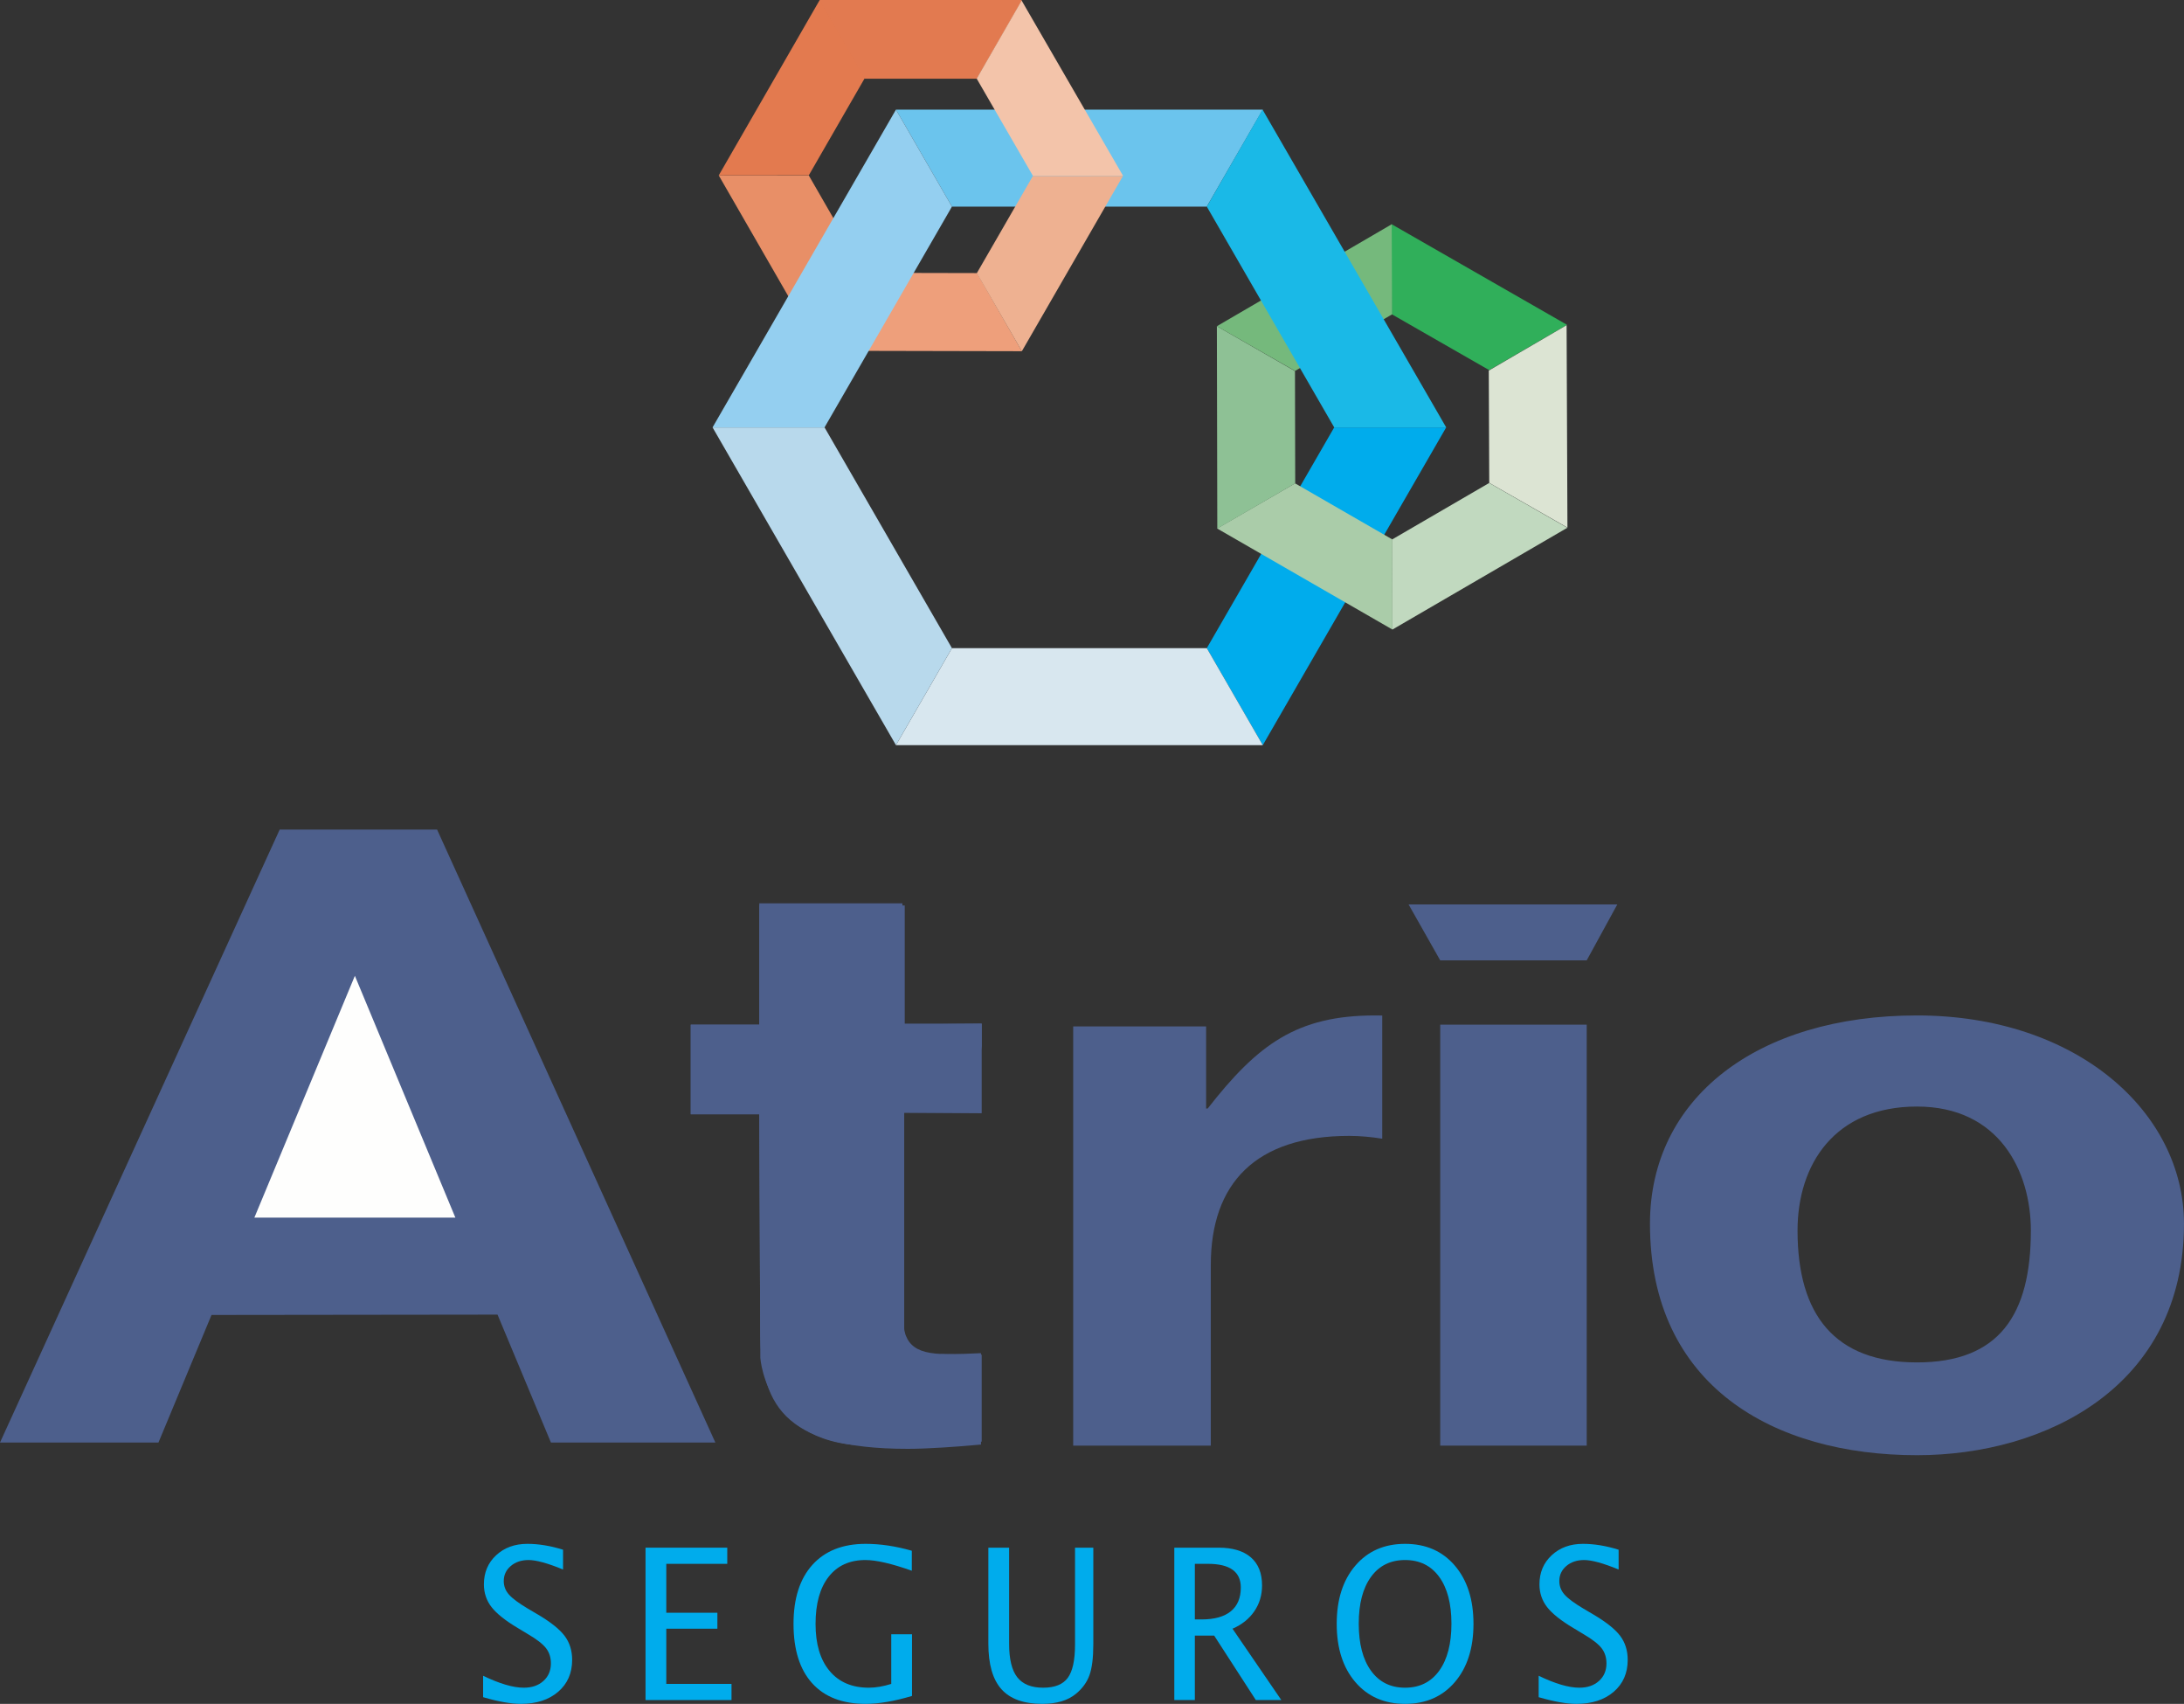 <?xml version="1.0" encoding="UTF-8"?>
<svg xmlns="http://www.w3.org/2000/svg" xmlns:xlink="http://www.w3.org/1999/xlink" width="517.99pt" height="404pt" viewBox="0 0 517.99 404" version="1.1">
<rect x="0" y="0" width="517.99" height="404" fill="#333333" stroke="none"/>
<defs>
<clipPath id="clip1">
  <path d="M 391 240 L 517.988 240 L 517.988 346 L 391 346 Z M 391 240 "/>
</clipPath>
</defs>
<g id="surface1">
<path style=" stroke:none;fill-rule:nonzero;fill:rgb(30.199%,37.299%,54.9%);fill-opacity:1;" d="M 66.332 196.703 L 103.668 196.703 L 169.668 342.039 L 130.668 342.039 L 118 311.707 L 50.168 311.789 L 37.582 342.039 L 0 342.039 L 66.332 196.703 "/>
<path style=" stroke:none;fill-rule:nonzero;fill:rgb(99.599%,99.599%,99.199%);fill-opacity:1;" d="M 84.168 231.371 L 108 288.703 L 60.332 288.703 Z M 84.168 231.371 "/>
<path style=" stroke:none;fill-rule:nonzero;fill:rgb(30.199%,37.299%,54.9%);fill-opacity:1;" d="M 214.582 242.953 L 214.582 214.703 L 180.082 214.703 L 180.082 242.953 L 163.832 242.953 L 163.832 264.203 L 180.082 264.203 L 180.332 321.957 C 180.332 321.957 181.832 345.082 210.332 342.582 L 232.832 341.832 L 232.832 321.207 L 223.332 321.082 C 223.332 321.082 214.707 322.832 214.457 314.957 L 214.457 263.828 L 232.832 263.953 L 232.832 242.703 L 214.582 242.953 "/>
<path style=" stroke:none;fill-rule:nonzero;fill:rgb(30.199%,37.299%,54.9%);fill-opacity:1;" d="M 232.668 320.844 C 230.121 320.977 227.508 321.066 224.715 321.066 C 216.379 321.066 214.027 318.531 214.027 310.922 L 214.027 263.828 L 232.668 263.828 L 232.668 249.371 C 232.668 248.887 232.73 248.445 232.832 248.031 L 232.832 242.703 L 214.027 242.703 L 214.027 214.18 L 180.082 214.18 L 180.082 242.953 L 163.832 242.953 L 163.832 264.203 L 180.082 264.203 L 180.301 314.871 C 180.301 332.441 185.039 343.531 215.293 343.531 C 219.988 343.531 226.84 343.055 232.668 342.516 L 232.668 320.844 "/>
<path style=" stroke:none;fill-rule:nonzero;fill:rgb(30.199%,37.299%,54.9%);fill-opacity:1;" d="M 327.832 240.789 C 327.25 240.777 326.676 240.77 326.117 240.77 C 307.574 240.77 298.301 247.633 286.434 262.84 L 286.059 262.84 L 286.059 243.367 L 254.535 243.367 L 254.535 342.77 L 287.172 342.77 L 287.172 299.93 C 287.172 280.645 297.742 269.328 320 269.328 C 322.641 269.328 325.246 269.586 327.832 269.996 L 327.832 240.789 "/>
<g clip-path="url(#clip1)" clip-rule="nonzero">
<path style=" stroke:none;fill-rule:nonzero;fill:rgb(30.199%,37.299%,54.9%);fill-opacity:1;" d="M 454.66 323.039 C 474.156 323.039 481.668 311.777 481.668 291.77 C 481.668 277.703 474.156 262.371 454.66 262.371 C 435.16 262.371 426.332 276.039 426.332 291.77 C 426.332 311.777 435.16 323.039 454.66 323.039 Z M 454.66 240.77 C 492.586 240.77 517.984 263.703 517.984 290.156 C 517.984 328.652 485.332 345.039 454.66 345.039 C 420.668 345.039 391.332 328.652 391.332 290.156 C 391.332 260.371 416.734 240.77 454.66 240.77 "/>
</g>
<path style=" stroke:none;fill-rule:nonzero;fill:rgb(30.199%,37.299%,54.9%);fill-opacity:1;" d="M 376.332 342.77 L 341.582 342.77 L 341.582 242.953 L 376.332 242.953 L 376.332 342.77 "/>
<path style=" stroke:none;fill-rule:nonzero;fill:rgb(30.199%,37.299%,54.9%);fill-opacity:1;" d="M 383.582 214.453 L 376.332 227.703 L 341.582 227.703 L 334.082 214.453 L 383.582 214.453 "/>
<path style=" stroke:none;fill-rule:nonzero;fill:rgb(0%,67.499%,92.2%);fill-opacity:1;" d="M 114.582 402.414 L 114.582 397.336 C 118.488 399.223 121.707 400.168 124.238 400.168 C 126.16 400.168 127.711 399.633 128.891 398.566 C 130.07 397.5 130.66 396.113 130.66 394.406 C 130.66 392.988 130.273 391.785 129.5 390.793 C 128.727 389.801 127.301 388.691 125.223 387.473 L 122.832 386.031 C 119.879 384.273 117.797 382.617 116.586 381.062 C 115.375 379.508 114.77 377.707 114.77 375.656 C 114.77 372.855 115.738 370.559 117.676 368.758 C 119.613 366.961 122.082 366.059 125.082 366.059 C 127.754 366.059 130.574 366.523 133.543 367.453 L 133.543 372.141 C 129.887 370.641 127.16 369.895 125.363 369.895 C 123.66 369.895 122.254 370.367 121.145 371.309 C 120.035 372.254 119.48 373.441 119.48 374.875 C 119.48 376.078 119.887 377.145 120.699 378.07 C 121.512 379 122.996 380.105 125.152 381.391 L 127.637 382.855 C 130.637 384.633 132.73 386.309 133.918 387.887 C 135.105 389.465 135.699 391.363 135.699 393.574 C 135.699 396.719 134.59 399.238 132.371 401.145 C 130.152 403.047 127.207 404 123.535 404 C 121.191 404 118.207 403.473 114.582 402.414 "/>
<path style=" stroke:none;fill-rule:nonzero;fill:rgb(0%,67.499%,92.2%);fill-opacity:1;" d="M 153.105 403.098 L 153.105 366.965 L 172.488 366.965 L 172.488 370.797 L 158.027 370.797 L 158.027 382.395 L 170.145 382.395 L 170.145 386.18 L 158.027 386.18 L 158.027 399.266 L 173.496 399.266 L 173.496 403.098 L 153.105 403.098 "/>
<path style=" stroke:none;fill-rule:nonzero;fill:rgb(0%,67.499%,92.2%);fill-opacity:1;" d="M 216.305 402.121 C 212.102 403.375 208.438 404 205.312 404 C 199.797 404 195.566 402.367 192.621 399.105 C 189.676 395.844 188.203 391.148 188.203 385.031 C 188.203 379.008 189.699 374.34 192.691 371.027 C 195.684 367.719 199.891 366.059 205.312 366.059 C 208.797 366.059 212.445 366.605 216.258 367.695 L 216.258 372.434 C 211.477 370.738 207.812 369.895 205.266 369.895 C 201.516 369.895 198.605 371.215 196.535 373.859 C 194.465 376.508 193.43 380.238 193.43 385.055 C 193.43 389.824 194.535 393.535 196.754 396.188 C 198.969 398.84 202.074 400.168 206.07 400.168 C 207.707 400.168 209.48 399.867 211.383 399.266 L 211.383 387.496 L 216.305 387.496 L 216.305 402.121 "/>
<path style=" stroke:none;fill-rule:nonzero;fill:rgb(0%,67.499%,92.2%);fill-opacity:1;" d="M 234.414 366.965 L 239.336 366.965 L 239.336 389.766 C 239.336 393.395 239.98 396.039 241.266 397.688 C 242.555 399.34 244.602 400.168 247.41 400.168 C 250.156 400.168 252.102 399.391 253.246 397.836 C 254.395 396.281 254.969 393.648 254.969 389.938 L 254.969 366.965 L 259.305 366.965 L 259.305 389.863 C 259.305 393.023 259.008 395.445 258.414 397.141 C 257.82 398.832 256.75 400.32 255.203 401.605 C 253.266 403.203 250.602 404 247.211 404 C 242.82 404 239.59 402.844 237.52 400.531 C 235.449 398.223 234.414 394.617 234.414 389.719 L 234.414 366.965 "/>
<path style=" stroke:none;fill-rule:nonzero;fill:rgb(0%,67.499%,92.2%);fill-opacity:1;" d="M 283.391 383.98 L 284.988 383.98 C 288.023 383.98 290.336 383.34 291.918 382.051 C 293.496 380.766 294.289 378.887 294.289 376.41 C 294.289 372.668 291.691 370.797 286.492 370.797 L 283.391 370.797 Z M 278.516 403.098 L 278.516 366.965 L 289.016 366.965 C 292.344 366.965 294.895 367.73 296.668 369.258 C 298.441 370.789 299.328 373.012 299.328 375.922 C 299.328 378.219 298.715 380.262 297.488 382.051 C 296.262 383.844 294.539 385.219 292.32 386.18 L 303.898 403.098 L 297.855 403.098 L 287.969 387.812 L 283.391 387.812 L 283.391 403.098 L 278.516 403.098 "/>
<path style=" stroke:none;fill-rule:nonzero;fill:rgb(0%,67.499%,92.2%);fill-opacity:1;" d="M 333.254 400.168 C 336.707 400.168 339.402 398.828 341.34 396.148 C 343.273 393.473 344.246 389.75 344.246 384.98 C 344.246 380.246 343.273 376.547 341.34 373.887 C 339.402 371.227 336.707 369.895 333.254 369.895 C 329.797 369.895 327.102 371.227 325.168 373.887 C 323.23 376.547 322.262 380.246 322.262 384.98 C 322.262 389.75 323.23 393.473 325.168 396.148 C 327.102 398.828 329.797 400.168 333.254 400.168 Z M 333.254 404 C 328.332 404 324.395 402.277 321.453 398.836 C 318.508 395.395 317.035 390.793 317.035 385.031 C 317.035 379.27 318.508 374.664 321.453 371.227 C 324.395 367.781 328.332 366.059 333.254 366.059 C 338.176 366.059 342.109 367.781 345.055 371.227 C 347.996 374.664 349.473 379.27 349.473 385.031 C 349.473 390.793 347.996 395.395 345.055 398.836 C 342.109 402.277 338.176 404 333.254 404 "/>
<path style=" stroke:none;fill-rule:nonzero;fill:rgb(0%,67.499%,92.2%);fill-opacity:1;" d="M 364.934 402.414 L 364.934 397.336 C 368.84 399.223 372.059 400.168 374.59 400.168 C 376.512 400.168 378.062 399.633 379.242 398.566 C 380.422 397.5 381.012 396.113 381.012 394.406 C 381.012 392.988 380.625 391.785 379.852 390.793 C 379.078 389.801 377.652 388.691 375.574 387.473 L 373.184 386.031 C 370.23 384.273 368.148 382.617 366.938 381.062 C 365.727 379.508 365.121 377.707 365.121 375.656 C 365.121 372.855 366.09 370.559 368.027 368.758 C 369.965 366.961 372.434 366.059 375.434 366.059 C 378.105 366.059 380.926 366.523 383.895 367.453 L 383.895 372.141 C 380.238 370.641 377.512 369.895 375.715 369.895 C 374.012 369.895 372.605 370.367 371.496 371.309 C 370.387 372.254 369.832 373.441 369.832 374.875 C 369.832 376.078 370.238 377.145 371.051 378.07 C 371.863 379 373.348 380.105 375.504 381.391 L 377.988 382.855 C 380.988 384.633 383.082 386.309 384.27 387.887 C 385.457 389.465 386.051 391.363 386.051 393.574 C 386.051 396.719 384.941 399.238 382.723 401.145 C 380.504 403.047 377.559 404 373.887 404 C 371.543 404 368.559 403.473 364.934 402.414 "/>
<path style=" stroke:none;fill-rule:nonzero;fill:rgb(88.599%,47.8%,31.4%);fill-opacity:1;" d="M 231.668 18.656 L 242.352 0.152 L 194.355 0.152 L 205.039 18.656 L 231.668 18.656 "/>
<path style=" stroke:none;fill-rule:nonzero;fill:rgb(88.599%,47.8%,31.4%);fill-opacity:1;" d="M 231.668 18.5 L 242.352 -0.004 L 194.355 -0.004 L 205.039 18.5 L 231.668 18.5 "/>
<path style=" stroke:none;fill-rule:nonzero;fill:rgb(0%,67.499%,92.2%);fill-opacity:1;" d="M 299.5 176.684 L 286.223 153.684 L 316.441 101.34 L 343 101.34 L 299.5 176.684 "/>
<path style=" stroke:none;fill-rule:nonzero;fill:rgb(93.3%,62.399%,48.199%);fill-opacity:1;" d="M 205.094 64.691 L 194.367 83.172 L 242.363 83.277 L 231.723 64.75 L 205.094 64.691 "/>
<path style=" stroke:none;fill-rule:nonzero;fill:rgb(90.999%,56.099%,40.399%);fill-opacity:1;" d="M 191.828 41.605 L 170.465 41.586 L 194.418 83.176 L 205.121 64.684 L 191.828 41.605 "/>
<path style=" stroke:none;fill-rule:nonzero;fill:rgb(89%,47.8%,31%);fill-opacity:1;" d="M 205.121 18.488 L 194.418 -0.004 L 170.465 41.586 L 191.828 41.562 L 205.121 18.488 "/>
<path style=" stroke:none;fill-rule:nonzero;fill:rgb(18.799%,68.599%,35.3%);fill-opacity:1;" d="M 353.191 87.754 L 371.66 77.016 L 330.023 53.145 L 330.09 74.512 L 353.191 87.754 "/>
<path style=" stroke:none;fill-rule:nonzero;fill:rgb(86.299%,89.4%,82.7%);fill-opacity:1;" d="M 353.211 114.496 L 371.758 125.102 L 371.559 77.105 L 353.102 87.867 L 353.211 114.496 "/>
<path style=" stroke:none;fill-rule:nonzero;fill:rgb(75.699%,85.1%,74.899%);fill-opacity:1;" d="M 330.18 127.906 L 330.25 149.27 L 371.734 125.137 L 353.199 114.516 L 330.18 127.906 "/>
<path style=" stroke:none;fill-rule:nonzero;fill:rgb(66.699%,79.999%,66.299%);fill-opacity:1;" d="M 307.164 114.609 L 288.668 125.309 L 330.254 149.273 L 330.234 127.906 L 307.164 114.609 "/>
<path style=" stroke:none;fill-rule:nonzero;fill:rgb(55.699%,75.699%,58.4%);fill-opacity:1;" d="M 307.137 87.988 L 288.613 77.344 L 288.711 125.336 L 307.191 114.617 L 307.137 87.988 "/>
<path style=" stroke:none;fill-rule:nonzero;fill:rgb(45.9%,72.499%,48.599%);fill-opacity:1;" d="M 330.164 74.539 L 330.078 53.176 L 288.613 77.344 L 307.156 87.949 L 330.164 74.539 "/>
<path style=" stroke:none;fill-rule:nonzero;fill:rgb(42%,76.9%,92.899%);fill-opacity:1;" d="M 286.223 48.992 L 299.5 25.992 L 212.5 25.992 L 225.777 48.992 L 286.223 48.992 "/>
<path style=" stroke:none;fill-rule:nonzero;fill:rgb(10.199%,72.499%,90.599%);fill-opacity:1;" d="M 316.441 101.34 L 343 101.34 L 299.445 25.992 L 286.223 48.992 L 316.441 101.34 "/>
<path style=" stroke:none;fill-rule:nonzero;fill:rgb(84.698%,90.599%,93.7%);fill-opacity:1;" d="M 286.223 153.684 L 225.777 153.684 L 212.5 176.684 L 299.5 176.684 L 286.223 153.684 "/>
<path style=" stroke:none;fill-rule:nonzero;fill:rgb(72.198%,85.1%,92.499%);fill-opacity:1;" d="M 225.777 153.684 L 212.5 176.684 L 169 101.34 L 195.559 101.34 L 225.777 153.684 "/>
<path style=" stroke:none;fill-rule:nonzero;fill:rgb(57.999%,81.2%,94.099%);fill-opacity:1;" d="M 195.559 101.34 L 225.777 48.992 L 212.5 25.992 L 169 101.34 L 195.559 101.34 "/>
<path style=" stroke:none;fill-rule:nonzero;fill:rgb(95.299%,76.9%,66.699%);fill-opacity:1;" d="M 244.98 41.688 L 266.348 41.664 L 242.305 0.129 L 231.645 18.641 L 244.98 41.688 "/>
<path style=" stroke:none;fill-rule:nonzero;fill:rgb(93.3%,69.398%,56.898%);fill-opacity:1;" d="M 231.672 64.777 L 242.359 83.277 L 266.348 41.707 L 244.984 41.711 L 231.672 64.777 "/>
</g>
</svg>
